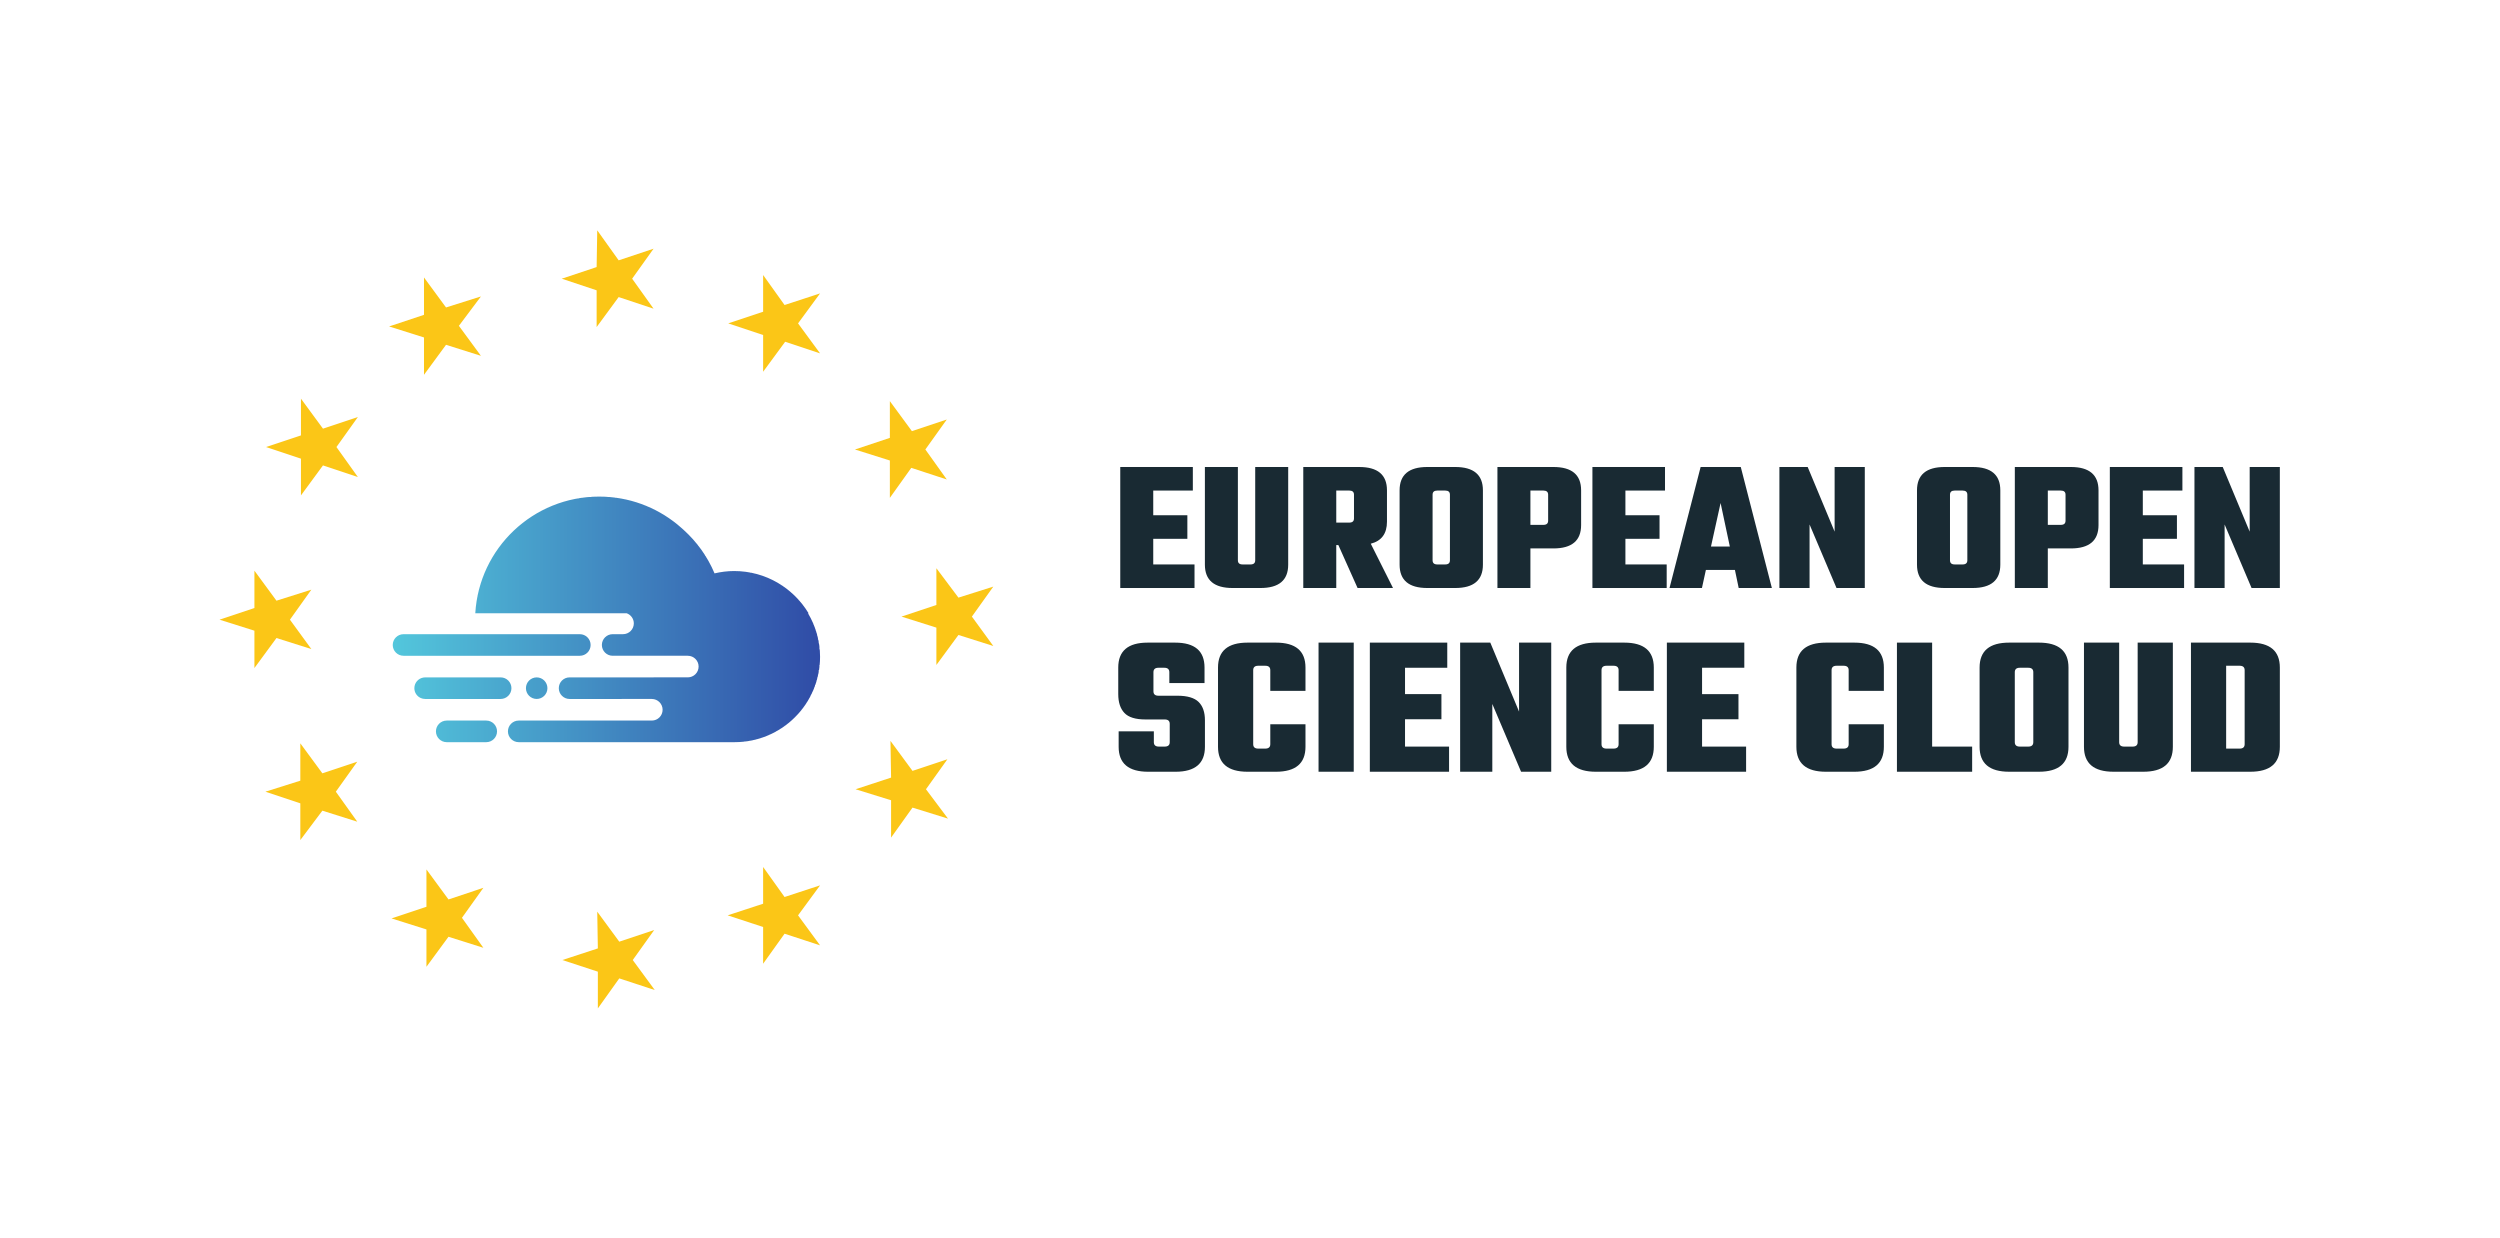 <?xml version="1.0" encoding="UTF-8" standalone="no"?>
<svg
   xmlns:dc="http://purl.org/dc/elements/1.1/"
   xmlns:cc="http://creativecommons.org/ns#"
   xmlns:rdf="http://www.w3.org/1999/02/22-rdf-syntax-ns#"
   xmlns:svg="http://www.w3.org/2000/svg"
   xmlns="http://www.w3.org/2000/svg"
   xmlns:sodipodi="http://sodipodi.sourceforge.net/DTD/sodipodi-0.dtd"
   xmlns:inkscape="http://www.inkscape.org/namespaces/inkscape"
   version="1.1"
   id="svg2"
   xml:space="preserve"
   width="448.027"
   height="221.947"
   viewBox="0 0 448.027 221.947"
   sodipodi:docname="eosc_logo.eps"><defs
     id="defs6"><clipPath
       clipPathUnits="userSpaceOnUse"
       id="clipPath20"><path
         d="m 639.004,840.566 h 203.445 c 5.637,-2.003 9.676,-7.324 9.676,-13.613 0,-8.031 -6.504,-14.535 -14.504,-14.535 h -13.926 c -8.011,0 -14.515,-6.504 -14.515,-14.516 0,-8 6.504,-14.504 14.515,-14.504 h 101.016 c 8.019,0 14.523,-6.503 14.523,-14.515 0,-8.016 -6.492,-14.5 -14.504,-14.52 h -0.019 l -158.926,-0.015 c -8.012,0 -14.515,-6.489 -14.515,-14.516 v -0.019 c 0,-8 6.503,-14.504 14.515,-14.504 l 110.547,0.019 h 0.016 c 8.011,-0.031 14.488,-6.523 14.488,-14.519 0,-8.012 -6.488,-14.52 -14.504,-14.52 h -178.93 c -8.011,0 -14.515,-6.504 -14.515,-14.516 0,-8.031 6.504,-14.535 14.515,-14.535 h 290.375 c 63.373,0 114.743,51.387 114.743,114.766 0,21.418 -5.97,41.402 -16.21,58.562 h 0.73 c -20.41,33.961 -57.51,56.747 -100.02,56.747 -9.094,0 -17.883,-1.168 -26.375,-3.141 -9.375,22.516 -23.747,42.375 -41.563,58.48 -1.199,1.086 -2.418,2.168 -3.648,3.219 -1.59,1.383 -3.168,2.777 -4.813,4.125 -28.687,23.356 -65.246,37.414 -105.125,37.414 -88.777,0 -161.336,-69.355 -166.492,-156.844 m 7.617,-28.148 h -104.07 c -8.016,0 -14.52,-6.504 -14.52,-14.516 0,-8 6.504,-14.504 14.52,-14.504 h 46.691 190.309 c 8,0 14.504,6.504 14.504,14.504 0,8.012 -6.504,14.516 -14.504,14.516 z m 60.473,-72.586 c 0,-7.984 6.453,-14.473 14.449,-14.488 7.984,0.015 14.437,6.504 14.437,14.488 0,7.996 -6.453,14.481 -14.437,14.516 -7.996,-0.035 -14.449,-6.52 -14.449,-14.516 m -135.508,14.516 c -0.887,0 -1.723,-0.098 -2.543,-0.25 -6.801,-1.211 -11.957,-7.125 -11.957,-14.266 0,-5.934 3.562,-11.055 8.707,-13.285 1.785,-0.774 3.723,-1.219 5.793,-1.219 h 101.496 c 8.012,0 14.516,6.504 14.516,14.504 0,8.027 -6.504,14.516 -14.516,14.516 z m 72.687,-58.059 h -43.652 c -8.016,0 -14.516,-6.504 -14.516,-14.516 0,-8.031 6.5,-14.535 14.516,-14.535 h 30.363 22.75 c 8.012,0 14.504,6.504 14.504,14.535 0,8.012 -6.492,14.516 -14.504,14.516 z"
         id="path18" /></clipPath><clipPath
       clipPathUnits="userSpaceOnUse"
       id="clipPath26"><path
         d="M 528.031,997.41 H 1102.52 V 667.238 H 528.031 Z"
         id="path24" /></clipPath><linearGradient
       x1="0"
       y1="0"
       x2="1"
       y2="0"
       gradientUnits="userSpaceOnUse"
       gradientTransform="matrix(574.492,0,0,574.492,528.033,832.323)"
       spreadMethod="pad"
       id="linearGradient34"><stop
         style="stop-opacity:1;stop-color:#53c7dc"
         offset="0"
         id="stop28" /><stop
         style="stop-opacity:1;stop-color:#304da7"
         offset="0.987"
         id="stop30" /><stop
         style="stop-opacity:1;stop-color:#304da7"
         offset="1"
         id="stop32" /></linearGradient></defs><sodipodi:namedview
     pagecolor="#ffffff"
     bordercolor="#666666"
     borderopacity="1"
     objecttolerance="10"
     gridtolerance="10"
     guidetolerance="10"
     inkscape:pageopacity="0"
     inkscape:pageshadow="2"
     inkscape:window-width="640"
     inkscape:window-height="480"
     id="namedview4" /><g
     id="g10"
     inkscape:groupmode="layer"
     inkscape:label="ink_ext_XXXXXX"
     transform="matrix(1.333,0,0,-1.333,0,221.947)"><g
       id="g12"
       transform="scale(0.1)"><g
         id="g14"><g
           id="g16"
           clip-path="url(#clipPath20)"><g
             id="g22"
             clip-path="url(#clipPath26)"><path
               d="m 596,667 v 1 h -3 v 1 h -1 v 1 h -2 v 1 h -1 v 2 h -1 v 1 h -1 v 2 h -1 v 11 h 1 v 2 h 1 v 2 h 1 v 1 h 1 v 1 h 1 v 1 h 1 v 1 h 2 v 1 h 3 v 1 h 60 v -1 h 3 v -1 h 2 v -1 h 1 v -1 h 2 v -2 h 1 v -1 h 1 v -2 h 1 v -3 h 1 v -6 h -1 v -4 h -1 v -1 h -1 v -2 h -1 v -1 h -1 v -1 h -1 v -1 h -2 v -1 h -2 v -1 z m 96,0 v 1 h -2 v 1 h -2 v 1 h -1 v 1 h -1 v 1 h -1 v 2 h -1 v 2 h -1 v 4 h -1 v 4 h 1 v 4 h 1 v 2 h 1 v 1 h 1 v 1 h 1 v 1 h 1 v 1 h 1 v 1 h 2 v 1 h 3 v 1 h 186 v 1 h 3 v 1 h 1 v 1 h 1 v 1 h 1 v 1 h 1 v 1 h 1 v 1 h 1 v 3 h 1 v 8 h -1 v 2 h -1 v 2 h -1 v 1 h -1 v 1 h -1 v 1 h -1 v 1 h -2 v 1 h -3 v 1 H 761 v 1 h -2 v 1 h -2 v 1 h -1 v 1 h -1 v 1 h -1 v 1 h -1 v 2 h -1 v 2 h -1 v 10 h 1 v 2 h 1 v 2 h 1 v 1 h 1 v 1 h 1 v 1 h 1 v 1 h 2 v 1 h 3 v 1 h 166 v 1 h 3 v 1 h 2 v 1 h 1 v 1 h 1 v 1 h 1 v 2 h 1 v 2 h 1 v 3 h 1 v 4 h -1 v 3 h -1 v 2 h -1 v 1 h -1 v 2 h -2 v 1 h -1 v 1 h -2 v 1 h -3 v 1 H 819 v 1 h -2 v 1 h -2 v 1 h -1 v 1 h -1 v 1 h -1 v 1 h -1 v 2 h -1 v 2 h -1 v 10 h 1 v 2 h 1 v 2 h 1 v 1 h 1 v 1 h 1 v 1 h 1 v 1 h 2 v 1 h 3 v 1 h 21 v 1 h 3 v 1 h 1 v 1 h 2 v 1 h 1 v 2 h 1 v 1 h 1 v 2 h 1 v 4 h 1 v 2 h -1 v 4 h -1 v 2 h -1 v 1 h -1 v 1 h -1 v 1 h -1 v 1 h -1 v 1 h -2 v 1 H 639 v 11 h 1 v 7 h 1 v 5 h 1 v 5 h 1 v 5 h 1 v 3 h 1 v 3 h 1 v 4 h 1 v 3 h 1 v 3 h 1 v 2 h 1 v 3 h 1 v 2 h 1 v 2 h 1 v 3 h 1 v 2 h 1 v 2 h 1 v 2 h 1 v 2 h 1 v 2 h 1 v 1 h 1 v 2 h 1 v 2 h 1 v 2 h 1 v 1 h 1 v 2 h 1 v 1 h 1 v 2 h 1 v 1 h 1 v 2 h 1 v 1 h 1 v 2 h 1 v 1 h 1 v 1 h 1 v 1 h 1 v 2 h 1 v 1 h 1 v 1 h 1 v 1 h 1 v 2 h 1 v 1 h 1 v 1 h 1 v 1 h 1 v 1 h 1 v 1 h 1 v 1 h 1 v 1 h 1 v 1 h 1 v 1 h 1 v 1 h 1 v 1 h 1 v 1 h 1 v 1 h 1 v 1 h 1 v 1 h 1 v 1 h 1 v 1 h 1 v 1 h 2 v 1 h 1 v 1 h 1 v 1 h 1 v 1 h 1 v 1 h 2 v 1 h 1 v 1 h 1 v 1 h 2 v 1 h 1 v 1 h 2 v 1 h 1 v 1 h 1 v 1 h 2 v 1 h 2 v 1 h 1 v 1 h 2 v 1 h 2 v 1 h 2 v 1 h 1 v 1 h 2 v 1 h 2 v 1 h 2 v 1 h 2 v 1 h 2 v 1 h 2 v 1 h 3 v 1 h 2 v 1 h 3 v 1 h 2 v 1 h 3 v 1 h 3 v 1 h 3 v 1 h 3 v 1 h 4 v 1 h 4 v 1 h 5 v 1 h 6 v 1 h 6 v 1 h 11 v 1 h 22 v -1 h 10 v -1 h 7 v -1 h 5 v -1 h 5 v -1 h 4 v -1 h 4 v -1 h 3 v -1 h 3 v -1 h 3 v -1 h 3 v -1 h 2 v -1 h 3 v -1 h 2 v -1 h 3 v -1 h 2 v -1 h 2 v -1 h 2 v -1 h 2 v -1 h 2 v -1 h 2 v -1 h 2 v -1 h 1 v -1 h 2 v -1 h 2 v -1 h 1 v -1 h 2 v -1 h 1 v -1 h 2 v -1 h 1 v -1 h 2 v -1 h 1 v -1 h 2 v -1 h 1 v -1 h 1 v -1 h 2 v -1 h 1 v -1 h 1 v -1 h 1 v -1 h 1 v -1 h 2 v -1 h 1 v -1 h 1 v -1 h 1 v -1 h 1 v -1 h 1 v -1 h 1 v -1 h 2 v -1 h 1 v -2 h 1 v -1 h 1 v -1 h 1 v -1 h 1 v -1 h 1 v -1 h 1 v -1 h 1 v -1 h 1 v -1 h 1 v -1 h 1 v -1 h 1 v -2 h 1 v -1 h 1 v -1 h 1 v -1 h 1 v -2 h 1 v -1 h 1 v -1 h 1 v -1 h 1 v -2 h 1 v -1 h 1 v -2 h 1 v -1 h 1 v -2 h 1 v -2 h 1 v -1 h 1 v -2 h 1 v -1 h 1 v -2 h 1 v -2 h 1 v -2 h 1 v -1 h 1 v -2 h 1 v -2 h 1 v -2 h 1 v -2 h 1 v -3 h 1 v -1 h 3 v 1 h 6 v 1 h 9 v 1 h 16 v -1 h 9 v -1 h 5 v -1 h 5 v -1 h 5 v -1 h 3 v -1 h 3 v -1 h 3 v -1 h 2 v -1 h 3 v -1 h 2 v -1 h 2 v -1 h 2 v -1 h 2 v -1 h 2 v -1 h 2 v -1 h 2 v -1 h 1 v -1 h 2 v -1 h 1 v -1 h 2 v -1 h 1 v -1 h 2 v -1 h 1 v -1 h 2 v -1 h 1 v -1 h 1 v -1 h 1 v -1 h 1 v -1 h 1 v -1 h 2 v -1 h 1 v -1 h 1 v -1 h 1 v -1 h 1 v -1 h 1 v -1 h 1 v -1 h 1 v -1 h 1 v -2 h 1 v -1 h 1 v -1 h 1 v -1 h 1 v -1 h 1 v -1 h 1 v -2 h 1 v -1 h 1 v -1 h 1 v -2 h 1 v -1 h 1 v -2 h 1 v -1 h 1 v -2 h 1 v -3 h 1 v -2 h 1 v -2 h 1 v -2 h 1 v -2 h 1 v -2 h 1 v -3 h 1 v -2 h 1 v -3 h 1 v -3 h 1 v -3 h 1 v -4 h 1 v -5 h 1 v -5 h 1 v -8 h 1 v -21 h -1 v -7 h -1 v -6 h -1 v -4 h -1 v -4 h -1 v -4 h -1 v -2 h -1 v -3 h -1 v -3 h -1 v -2 h -1 v -2 h -1 v -2 h -1 v -2 h -1 v -3 h -1 v -1 h -1 v -2 h -1 v -2 h -1 v -1 h -1 v -2 h -1 v -2 h -1 v -1 h -1 v -1 h -1 v -2 h -1 v -1 h -1 v -1 h -1 v -2 h -1 v -1 h -1 v -1 h -1 v -1 h -1 v -1 h -1 v -1 h -1 v -1 h -1 v -1 h -1 v -2 h -2 v -1 h -1 v -1 h -1 v -1 h -1 v -1 h -1 v -1 h -1 v -1 h -1 v -1 h -1 v -1 h -2 v -1 h -1 v -1 h -1 v -1 h -2 v -1 h -1 v -1 h -1 v -1 h -2 v -1 h -2 v -1 h -1 v -1 h -2 v -1 h -2 v -1 h -1 v -1 h -2 v -1 h -2 v -1 h -2 v -1 h -3 v -1 h -2 v -1 h -2 v -1 h -3 v -1 h -3 v -1 h -3 v -1 h -4 v -1 h -4 v -1 h -5 v -1 h -7 v -1 z m -125,58 v 1 h -3 v 1 h -1 v 1 h -1 v 1 h -1 v 1 h -1 v 1 h -1 v 1 h -1 v 2 h -1 v 11 h 1 v 2 h 1 v 2 h 1 v 1 h 1 v 1 h 1 v 1 h 1 v 1 h 2 v 1 h 3 v 1 h 109 v -1 h 3 v -1 h 1 v -1 h 2 v -1 h 1 v -1 h 1 v -1 h 1 v -2 h 1 v -3 h 1 v -9 h -1 v -2 h -1 v -2 h -1 v -1 h -1 v -1 h -1 v -1 h -1 v -1 h -2 v -1 h -2 v -1 z m 150,0 v 1 h -3 v 1 h -1 v 1 h -1 v 1 h -2 v 2 h -1 v 1 h -1 v 2 h -1 v 11 h 1 v 2 h 1 v 2 h 1 v 1 h 1 v 1 h 1 v 1 h 1 v 1 h 2 v 1 h 3 v 1 h 7 v -1 h 3 v -1 h 2 v -1 h 1 v -1 h 1 v -1 h 1 v -1 h 1 v -1 h 1 v -3 h 1 v -11 h -1 v -2 h -1 v -1 h -1 v -2 h -1 v -1 h -2 v -1 h -1 v -1 h -3 v -1 z m -179,58 v 1 h -2 v 1 h -2 v 1 h -1 v 1 h -2 v 2 h -1 v 1 h -1 v 2 h -1 v 11 h 1 v 3 h 1 v 1 h 1 v 1 h 1 v 1 h 1 v 1 h 1 v 1 h 2 v 1 h 3 v 1 h 244 v -1 h 3 v -1 h 2 v -1 h 1 v -1 h 1 v -1 h 1 v -1 h 1 v -1 h 1 v -2 h 1 v -4 h 1 v -4 h -1 v -4 h -1 v -2 h -1 v -1 h -1 v -2 h -1 v -1 h -2 v -1 h -1 v -1 h -3 v -1"
               style="fill:url(#linearGradient34);fill-opacity:1;fill-rule:nonzero;stroke:none"
               id="path36" /></g></g></g><path
         d="m 295.137,831.91 46.906,15.656 v 50.219 l 29.641,-40.351 46.906,14.828 -28.805,-40.352 28.805,-39.496 -46.906,14.832 -29.641,-40.355 v 50.226 l -46.906,14.793"
         style="fill:#fbc617;fill-opacity:1;fill-rule:nonzero;stroke:none"
         id="path38" /><path
         d="m 356.863,600.66 46.903,14.809 v 50.207 l 29.629,-40.317 46.918,15.621 -28.805,-40.32 28.805,-40.32 -46.918,14.801 -29.629,-39.481 v 49.352 l -46.903,15.648"
         style="fill:#fbc617;fill-opacity:1;fill-rule:nonzero;stroke:none"
         id="path40" /><path
         d="m 526.406,430.281 46.907,15.649 v 50.211 l 29.64,-40.352 46.906,15.652 -28.808,-40.332 28.808,-40.32 -46.906,14.832 -29.64,-40.351 v 50.199 l -46.907,14.812"
         style="fill:#fbc617;fill-opacity:1;fill-rule:nonzero;stroke:none"
         id="path42" /><path
         d="m 357.688,1064.02 46.917,15.63 v 49.39 l 29.61,-40.32 46.922,15.63 -28.809,-40.33 28.809,-40.34 -46.922,15.64 -29.61,-40.324 v 49.384 l -46.917,15.64"
         style="fill:#fbc617;fill-opacity:1;fill-rule:nonzero;stroke:none"
         id="path44" /><path
         d="m 570.023,1291.99 29.625,-40.33 46.922,14.82 -29.629,-39.51 29.629,-40.33 -46.922,14.82 -29.625,-40.32 v 50.2 l -46.902,14.81 46.902,15.64 v 50.2"
         style="fill:#fbc617;fill-opacity:1;fill-rule:nonzero;stroke:none"
         id="path46" /><path
         d="m 802.938,1355.36 28.804,-40.33 46.926,15.63 -28.809,-40.32 28.809,-40.33 -46.926,15.63 -29.625,-40.31 v 49.38 l -46.922,15.63 46.922,15.64 0.821,49.38"
         style="fill:#fbc617;fill-opacity:1;fill-rule:nonzero;stroke:none"
         id="path48" /><path
         d="m 1102.52,1270.59 -29.62,-40.32 29.62,-40.33 -46.93,15.63 -29.63,-40.32 v 49.39 l -46.89,15.63 46.89,15.64 v 49.38 l 28.82,-40.33 47.74,15.63"
         style="fill:#fbc617;fill-opacity:1;fill-rule:nonzero;stroke:none"
         id="path50" /><path
         d="m 1335.42,796.531 -46.88,14.828 -29.65,-40.351 v 50.219 l -46.92,14.828 46.92,15.621 v 49.387 l 29.65,-39.512 46.88,14.808 -28.8,-40.304 28.8,-39.524"
         style="fill:#fbc617;fill-opacity:1;fill-rule:nonzero;stroke:none"
         id="path52" /><path
         d="m 1274.52,564.441 -47.73,14.821 -28.8,-40.321 v 50.207 l -47.75,14.793 47.75,15.661 -0.83,49.359 29.63,-40.32 46.91,15.621 -28.81,-40.321 29.63,-39.5"
         style="fill:#fbc617;fill-opacity:1;fill-rule:nonzero;stroke:none"
         id="path54" /><path
         d="m 1272.88,1101.04 -28.81,-40.32 28.81,-40.33 -47.73,15.65 -28.8,-40.337 v 50.207 l -46.94,14.81 46.94,15.64 v 49.38 l 29.62,-40.33 46.91,15.63"
         style="fill:#fbc617;fill-opacity:1;fill-rule:nonzero;stroke:none"
         id="path56" /><path
         d="m 803.762,309.289 v 49.402 l -47.727,15.649 47.727,15.621 -0.824,49.398 29.625,-40.347 46.941,15.648 -28.824,-40.32 29.629,-40.352 -47.746,15.672 -28.801,-40.371"
         style="fill:#fbc617;fill-opacity:1;fill-rule:nonzero;stroke:none"
         id="path58" /><path
         d="m 1102.52,394.078 -47.74,15.652 -28.82,-40.351 v 49.383 l -47.706,15.66 47.706,15.629 v 49.39 l 28.82,-40.363 47.74,15.672 -29.62,-40.328 29.62,-40.344"
         style="fill:#fbc617;fill-opacity:1;fill-rule:nonzero;stroke:none"
         id="path60" /><path
         d="m 1550.44,906.176 h 55.49 v -31.684 h -99.83 v 162.688 h 97.57 v -31.68 h -53.23 v -33.195 h 45.87 v -31.676 h -45.87 v -34.453"
         style="fill:#192a33;fill-opacity:1;fill-rule:nonzero;stroke:none"
         id="path62" /><path
         d="m 1687.53,1037.18 h 44.34 V 905.91 c 0,-20.957 -12.41,-31.422 -37.24,-31.422 h -37.52 c -24.82,0 -37.24,10.465 -37.24,31.422 v 131.27 h 44.36 V 911.738 c 0,-3.715 2.1,-5.57 6.32,-5.57 h 10.64 c 4.24,0 6.34,1.855 6.34,5.57 v 125.442"
         style="fill:#192a33;fill-opacity:1;fill-rule:nonzero;stroke:none"
         id="path64" /><path
         d="m 1796.5,932.262 v -57.778 h -44.35 v 162.686 h 75.27 c 24.83,0 37.25,-10.46 37.25,-31.42 v -42.07 c 0,-16.047 -7.28,-25.914 -21.79,-29.629 l 29.9,-59.567 h -47.64 l -25.85,57.778 z m 17.49,73.248 h -17.49 v -43.096 h 17.49 c 4.22,0 6.34,1.871 6.34,5.586 v 31.926 c 0,3.704 -2.12,5.584 -6.34,5.584"
         style="fill:#192a33;fill-opacity:1;fill-rule:nonzero;stroke:none"
         id="path66" /><path
         d="m 1918.9,1037.18 h 37.49 c 24.85,0 37.27,-10.48 37.27,-31.42 v -99.85 c 0,-20.957 -12.42,-31.422 -37.27,-31.422 h -37.49 c -24.83,0 -37.26,10.465 -37.26,31.422 v 99.85 c 0,20.94 12.43,31.42 37.26,31.42 m 30.41,-125.442 v 88.192 c 0,3.71 -2.11,5.57 -6.34,5.57 h -10.66 c -4.21,0 -6.32,-1.86 -6.32,-5.57 v -88.192 c 0,-3.715 2.11,-5.57 6.32,-5.57 h 10.66 c 4.23,0 6.34,1.855 6.34,5.57"
         style="fill:#192a33;fill-opacity:1;fill-rule:nonzero;stroke:none"
         id="path68" /><path
         d="m 2013.17,1037.18 h 75.26 c 24.84,0 37.25,-10.48 37.25,-31.42 v -46.627 c 0,-20.953 -12.41,-31.43 -37.25,-31.43 h -30.92 v -53.215 h -44.34 z m 68.17,-72.231 v 34.981 c 0,3.71 -2.12,5.57 -6.34,5.57 h -17.49 V 959.383 H 2075 c 4.22,0 6.34,1.855 6.34,5.566"
         style="fill:#192a33;fill-opacity:1;fill-rule:nonzero;stroke:none"
         id="path70" /><path
         d="m 2185.23,906.176 h 55.49 v -31.684 h -99.84 v 162.688 h 97.58 v -31.68 h -53.23 v -33.195 h 45.87 v -31.676 h -45.87 v -34.453"
         style="fill:#192a33;fill-opacity:1;fill-rule:nonzero;stroke:none"
         id="path72" /><path
         d="m 2337.52,874.488 -5.07,24.321 h -39.02 l -5.32,-24.321 h -43.59 l 41.82,162.692 h 53.98 l 41.81,-162.692 z m -37.26,55.739 h 25.36 l -12.43,58.55 z"
         style="fill:#192a33;fill-opacity:1;fill-rule:nonzero;stroke:none"
         id="path74" /><path
         d="m 2466.5,1037.18 h 40.56 V 874.488 h -38.03 l -36.22,85.403 v -85.403 h -40.55 v 162.692 h 38.02 l 36.22,-86.93 v 86.93"
         style="fill:#192a33;fill-opacity:1;fill-rule:nonzero;stroke:none"
         id="path76" /><path
         d="M 2614.51,1037.18 H 2652 c 24.83,0 37.26,-10.48 37.26,-31.42 v -99.85 c 0,-20.957 -12.43,-31.422 -37.26,-31.422 h -37.49 c -24.84,0 -37.27,10.465 -37.27,31.422 v 99.85 c 0,20.94 12.43,31.42 37.27,31.42 m 30.41,-125.442 v 88.192 c 0,3.71 -2.12,5.57 -6.34,5.57 h -10.66 c -4.22,0 -6.32,-1.86 -6.32,-5.57 v -88.192 c 0,-3.715 2.1,-5.57 6.32,-5.57 h 10.66 c 4.22,0 6.34,1.855 6.34,5.57"
         style="fill:#192a33;fill-opacity:1;fill-rule:nonzero;stroke:none"
         id="path78" /><path
         d="m 2708.77,1037.18 h 75.27 c 24.83,0 37.24,-10.48 37.24,-31.42 v -46.627 c 0,-20.953 -12.41,-31.43 -37.24,-31.43 h -30.93 v -53.215 h -44.34 z m 68.17,-72.231 v 34.981 c 0,3.71 -2.12,5.57 -6.33,5.57 h -17.5 v -46.117 h 17.5 c 4.21,0 6.33,1.855 6.33,5.566"
         style="fill:#192a33;fill-opacity:1;fill-rule:nonzero;stroke:none"
         id="path80" /><path
         d="m 2880.83,906.176 h 55.5 v -31.684 h -99.84 v 162.688 h 97.57 v -31.68 h -53.23 v -33.195 h 45.87 v -31.676 h -45.87 v -34.453"
         style="fill:#192a33;fill-opacity:1;fill-rule:nonzero;stroke:none"
         id="path82" /><path
         d="m 3024.51,1037.18 h 40.55 V 874.488 h -38.02 l -36.23,85.403 v -85.403 h -40.55 v 162.692 h 38.02 l 36.23,-86.93 v 86.93"
         style="fill:#192a33;fill-opacity:1;fill-rule:nonzero;stroke:none"
         id="path84" /><path
         d="m 1572.61,667.227 v 24.605 c 0,3.977 -2.26,5.941 -6.77,5.941 h -25.96 c -13.33,0 -22.75,2.942 -28.24,8.79 -5.51,5.863 -8.25,14.289 -8.25,25.277 v 35.699 c 0,22.356 13.15,33.524 39.48,33.524 h 37.03 c 26.33,0 39.48,-11.168 39.48,-33.524 v -20.824 h -47.31 v 14.601 c 0,3.957 -2.27,5.961 -6.77,5.961 h -7.83 c -4.52,0 -6.77,-2.004 -6.77,-5.961 v -25.683 c 0,-3.977 2.25,-5.949 6.77,-5.949 h 25.41 c 13.33,0 22.86,-2.789 28.54,-8.375 5.66,-5.598 8.51,-13.793 8.51,-24.618 v -35.679 c 0,-22.364 -13.17,-33.543 -39.49,-33.543 h -36.76 c -26.5,0 -39.75,11.179 -39.75,33.543 v 20.801 h 47.32 v -14.586 c 0,-3.957 2.25,-5.938 6.76,-5.938 h 7.83 c 4.51,0 6.77,1.981 6.77,5.938"
         style="fill:#192a33;fill-opacity:1;fill-rule:nonzero;stroke:none"
         id="path86" /><path
         d="m 1755.11,736.176 h -47.31 v 27.855 c 0,3.953 -2.27,5.942 -6.77,5.942 h -9.46 c -4.5,0 -6.75,-1.989 -6.75,-5.942 V 664.52 c 0,-3.961 2.25,-5.942 6.75,-5.942 h 9.46 c 4.5,0 6.77,1.981 6.77,5.942 v 26.769 h 47.31 v -30.277 c 0,-22.364 -13.24,-33.543 -39.74,-33.543 h -38.12 c -26.51,0 -39.74,11.179 -39.74,33.543 v 106.527 c 0,22.356 13.23,33.524 39.74,33.524 h 38.12 c 26.5,0 39.74,-11.168 39.74,-33.524 v -31.363"
         style="fill:#192a33;fill-opacity:1;fill-rule:nonzero;stroke:none"
         id="path88" /><path
         d="m 1772.68,801.07 h 47.31 V 627.48 h -47.31 v 173.59"
         style="fill:#192a33;fill-opacity:1;fill-rule:nonzero;stroke:none"
         id="path90" /><path
         d="m 1888.94,661.281 h 59.2 V 627.48 h -106.51 v 173.59 h 104.1 v -33.797 h -56.79 v -35.421 h 48.94 v -33.797 h -48.94 v -36.774"
         style="fill:#192a33;fill-opacity:1;fill-rule:nonzero;stroke:none"
         id="path92" /><path
         d="m 2042.25,801.066 h 43.25 V 627.48 h -40.54 l -38.67,91.125 V 627.48 h -43.25 v 173.586 h 40.54 l 38.67,-92.738 v 92.738"
         style="fill:#192a33;fill-opacity:1;fill-rule:nonzero;stroke:none"
         id="path94" /><path
         d="m 2223.4,736.176 h -47.32 v 27.855 c 0,3.953 -2.27,5.942 -6.76,5.942 h -9.46 c -4.5,0 -6.75,-1.989 -6.75,-5.942 V 664.52 c 0,-3.961 2.25,-5.942 6.75,-5.942 h 9.46 c 4.49,0 6.76,1.981 6.76,5.942 v 26.769 h 47.32 v -30.277 c 0,-22.364 -13.24,-33.543 -39.75,-33.543 h -38.11 c -26.51,0 -39.75,11.179 -39.75,33.543 v 106.527 c 0,22.356 13.24,33.524 39.75,33.524 h 38.11 c 26.51,0 39.75,-11.168 39.75,-33.524 v -31.363"
         style="fill:#192a33;fill-opacity:1;fill-rule:nonzero;stroke:none"
         id="path96" /><path
         d="m 2288.29,661.281 h 59.2 V 627.48 h -106.52 v 173.59 h 104.11 v -33.797 h -56.79 v -35.421 h 48.94 v -33.797 h -48.94 v -36.774"
         style="fill:#192a33;fill-opacity:1;fill-rule:nonzero;stroke:none"
         id="path98" /><path
         d="m 2532.7,736.176 h -47.32 v 27.855 c 0,3.953 -2.26,5.942 -6.77,5.942 h -9.45 c -4.51,0 -6.75,-1.989 -6.75,-5.942 V 664.52 c 0,-3.961 2.24,-5.942 6.75,-5.942 h 9.45 c 4.51,0 6.77,1.981 6.77,5.942 v 26.769 h 47.32 v -30.277 c 0,-22.364 -13.24,-33.543 -39.75,-33.543 h -38.12 c -26.5,0 -39.74,11.179 -39.74,33.543 v 106.527 c 0,22.356 13.24,33.524 39.74,33.524 h 38.12 c 26.51,0 39.75,-11.168 39.75,-33.524 v -31.363"
         style="fill:#192a33;fill-opacity:1;fill-rule:nonzero;stroke:none"
         id="path100" /><path
         d="m 2597.59,661.281 h 53.8 V 627.48 h -101.12 v 173.59 h 47.32 V 661.281"
         style="fill:#192a33;fill-opacity:1;fill-rule:nonzero;stroke:none"
         id="path102" /><path
         d="m 2701.15,801.066 h 40 c 26.51,0 39.76,-11.168 39.76,-33.519 V 661.012 c 0,-22.352 -13.25,-33.532 -39.76,-33.532 h -40 c -26.49,0 -39.75,11.18 -39.75,33.532 v 106.535 c 0,22.351 13.26,33.519 39.75,33.519 m 32.45,-133.832 v 94.086 c 0,3.961 -2.27,5.946 -6.77,5.946 h -11.36 c -4.5,0 -6.75,-1.985 -6.75,-5.946 v -94.086 c 0,-3.972 2.25,-5.953 6.75,-5.953 h 11.36 c 4.5,0 6.77,1.981 6.77,5.953"
         style="fill:#192a33;fill-opacity:1;fill-rule:nonzero;stroke:none"
         id="path104" /><path
         d="m 2873.91,801.066 h 47.31 V 661.012 c 0,-22.352 -13.24,-33.532 -39.75,-33.532 h -40.02 c -26.49,0 -39.73,11.18 -39.73,33.532 v 140.054 h 47.32 V 667.234 c 0,-3.972 2.25,-5.953 6.75,-5.953 h 11.35 c 4.52,0 6.77,1.981 6.77,5.953 v 133.832"
         style="fill:#192a33;fill-opacity:1;fill-rule:nonzero;stroke:none"
         id="path106" /><path
         d="m 2945.56,801.066 h 79.76 c 26.49,0 39.74,-11.168 39.74,-33.519 V 661.012 c 0,-22.352 -13.25,-33.532 -39.74,-33.532 h -79.76 z m 72.19,-136.535 v 99.485 c 0,3.972 -2.27,5.949 -6.76,5.949 h -18.12 V 658.578 h 18.12 c 4.49,0 6.76,1.973 6.76,5.953"
         style="fill:#192a33;fill-opacity:1;fill-rule:nonzero;stroke:none"
         id="path108" /></g></g></svg>
